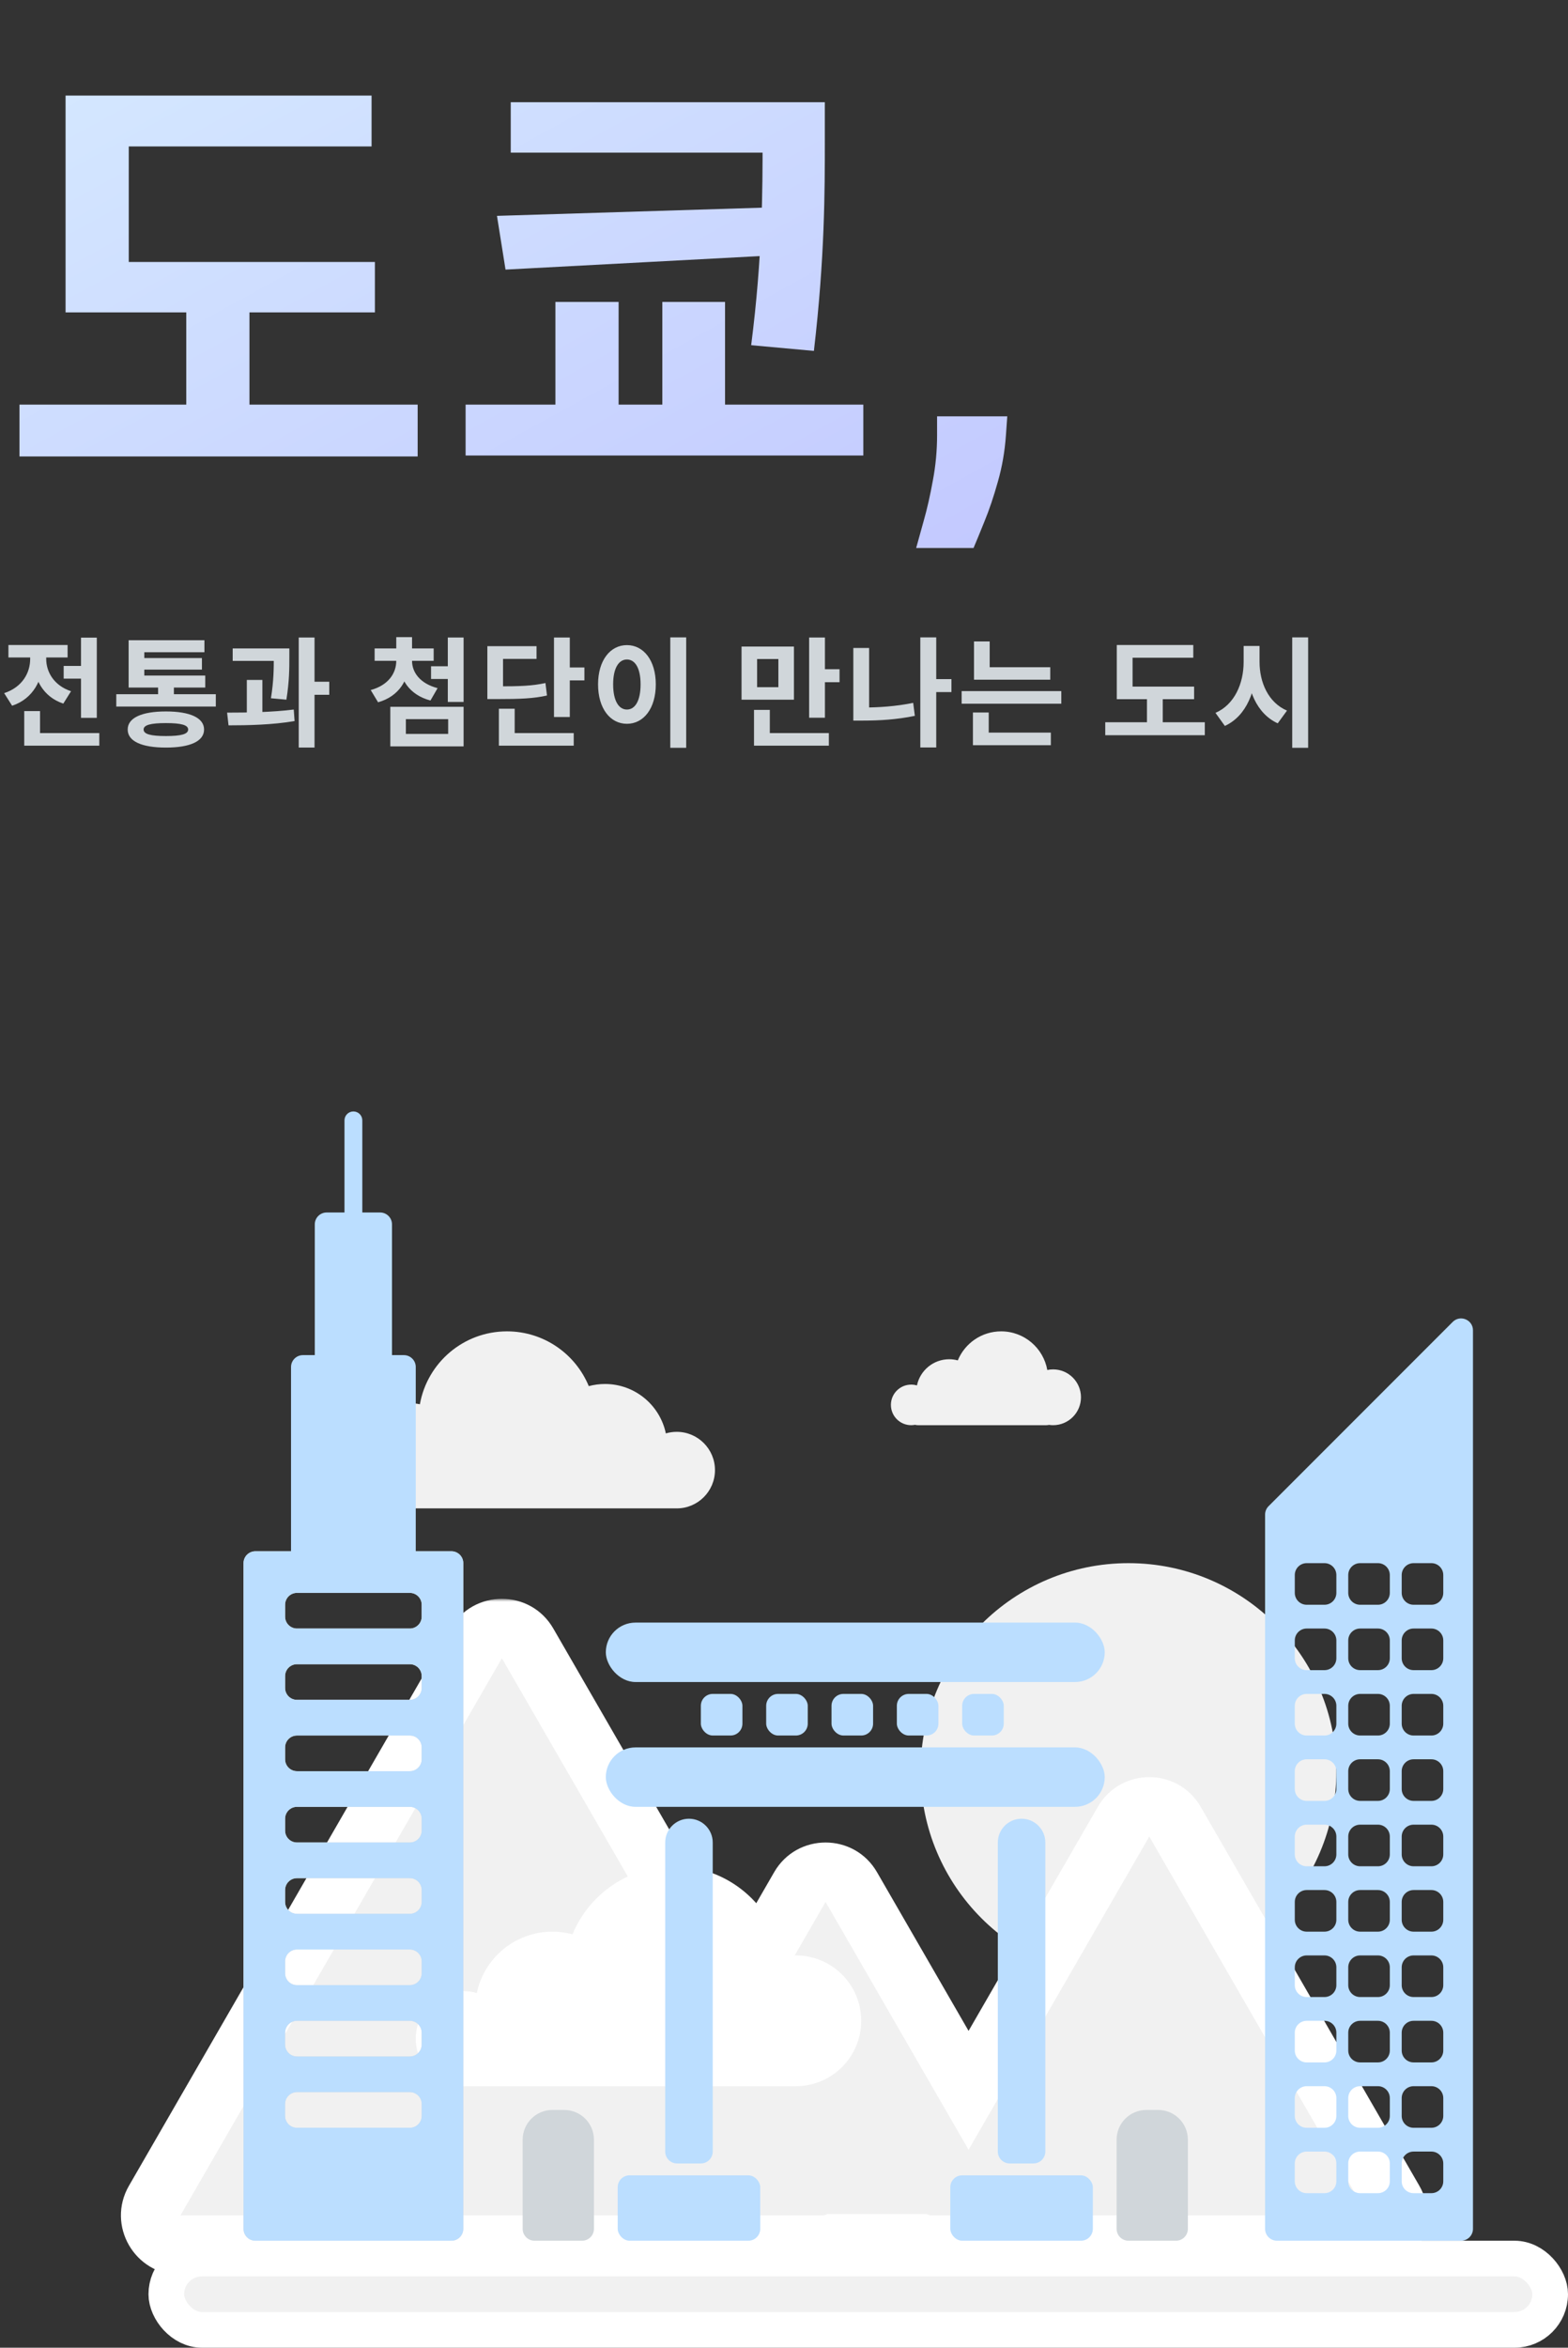 <svg width="264" height="395" viewBox="0 0 264 395" fill="none" xmlns="http://www.w3.org/2000/svg">
<rect x="0" y="0" width="264" height="395" fill="#333333" stroke="none"/>
<circle cx="190" cy="298" r="35" fill="#F1F1F1"/>
<mask id="path-2-outside-1_2287_6585" maskUnits="userSpaceOnUse" x="19.366" y="269" width="221" height="114" fill="black">
<rect fill="white" x="19.366" y="269" width="221" height="114"/>
<path fill-rule="evenodd" clip-rule="evenodd" d="M88.83 276.5C86.906 273.167 82.095 273.167 80.17 276.5L26.044 370.25C24.119 373.583 26.525 377.75 30.374 377.75H138.627C139.188 377.75 139.718 377.662 140.209 377.5H155.112C155.603 377.662 156.133 377.75 156.694 377.75H230.306C234.155 377.75 236.561 373.583 234.636 370.25L197.83 306.5C195.906 303.167 191.094 303.167 189.17 306.5L163.075 351.698L143.33 317.5C141.406 314.167 136.595 314.167 134.67 317.5L123.586 336.698L88.83 276.5Z"/>
</mask>
<path fill-rule="evenodd" clip-rule="evenodd" d="M88.83 276.5C86.906 273.167 82.095 273.167 80.17 276.5L26.044 370.25C24.119 373.583 26.525 377.75 30.374 377.75H138.627C139.188 377.75 139.718 377.662 140.209 377.5H155.112C155.603 377.662 156.133 377.75 156.694 377.75H230.306C234.155 377.75 236.561 373.583 234.636 370.25L197.83 306.5C195.906 303.167 191.094 303.167 189.17 306.5L163.075 351.698L143.33 317.5C141.406 314.167 136.595 314.167 134.67 317.5L123.586 336.698L88.83 276.5Z" fill="#F1F1F1"/>
<path d="M80.17 276.5L84.5 279V279L80.17 276.5ZM88.83 276.5L93.16 274V274L88.83 276.5ZM26.044 370.25L21.713 367.75H21.713L26.044 370.25ZM140.209 377.5V372.5H139.407L138.645 372.751L140.209 377.5ZM155.112 377.5L156.675 372.751L155.914 372.5H155.112V377.5ZM234.636 370.25L230.306 372.75V372.75L234.636 370.25ZM197.83 306.5L193.5 309L197.83 306.5ZM189.17 306.5L193.5 309V309L189.17 306.5ZM163.075 351.698L158.745 354.198L163.075 361.698L167.405 354.198L163.075 351.698ZM143.33 317.5L139 320L143.33 317.5ZM134.67 317.5L139 320L134.67 317.5ZM123.586 336.698L119.256 339.198L123.586 346.698L127.916 339.198L123.586 336.698ZM84.5 279C84.508 278.987 84.513 278.981 84.514 278.979C84.515 278.977 84.515 278.978 84.512 278.981C84.509 278.983 84.505 278.987 84.501 278.99C84.496 278.993 84.492 278.996 84.488 278.998C84.481 279.002 84.478 279.003 84.481 279.002C84.484 279.001 84.491 279 84.5 279C84.51 279 84.517 279.001 84.52 279.002C84.523 279.003 84.52 279.002 84.512 278.998C84.508 278.996 84.504 278.993 84.499 278.99C84.495 278.987 84.491 278.983 84.489 278.981C84.486 278.978 84.485 278.977 84.487 278.979C84.488 278.981 84.493 278.987 84.5 279L93.16 274C89.311 267.333 79.689 267.333 75.84 274L84.5 279ZM30.374 372.75L84.5 279L75.84 274L21.713 367.75L30.374 372.75ZM30.374 372.75C30.359 372.75 30.351 372.749 30.349 372.749C30.346 372.748 30.347 372.748 30.351 372.749C30.355 372.75 30.36 372.752 30.365 372.754C30.37 372.757 30.374 372.759 30.378 372.761C30.385 372.766 30.387 372.768 30.385 372.766C30.383 372.764 30.378 372.758 30.374 372.75C30.369 372.742 30.367 372.735 30.366 372.732C30.365 372.729 30.366 372.732 30.366 372.741C30.366 372.745 30.366 372.75 30.365 372.756C30.365 372.761 30.364 372.766 30.363 372.77C30.362 372.774 30.361 372.775 30.362 372.772C30.363 372.77 30.366 372.763 30.374 372.75L21.713 367.75C17.864 374.417 22.676 382.75 30.374 382.75V372.75ZM138.627 372.75H30.374V382.75H138.627V372.75ZM138.645 372.751C138.651 372.749 138.654 372.748 138.653 372.749C138.652 372.749 138.644 372.75 138.627 372.75V382.75C139.718 382.75 140.776 382.577 141.772 382.249L138.645 372.751ZM155.112 372.5H140.209V382.5H155.112V372.5ZM156.694 372.75C156.677 372.75 156.669 372.749 156.668 372.749C156.667 372.748 156.67 372.749 156.675 372.751L153.549 382.249C154.545 382.577 155.603 382.75 156.694 382.75V372.75ZM230.306 372.75H156.694V382.75H230.306V372.75ZM230.306 372.75C230.313 372.763 230.317 372.77 230.318 372.772C230.318 372.775 230.318 372.774 230.317 372.77C230.316 372.766 230.315 372.761 230.314 372.756C230.314 372.75 230.314 372.745 230.314 372.741C230.314 372.732 230.315 372.729 230.314 372.732C230.313 372.735 230.311 372.742 230.306 372.75C230.301 372.758 230.297 372.764 230.295 372.766C230.292 372.768 230.294 372.766 230.302 372.761C230.305 372.759 230.31 372.757 230.315 372.754C230.32 372.752 230.325 372.75 230.329 372.749C230.333 372.748 230.334 372.748 230.331 372.749C230.329 372.749 230.321 372.75 230.306 372.75V382.75C238.004 382.75 242.815 374.417 238.966 367.75L230.306 372.75ZM193.5 309L230.306 372.75L238.966 367.75L202.16 304L193.5 309ZM193.5 309C193.507 308.987 193.512 308.981 193.514 308.979C193.515 308.977 193.515 308.978 193.512 308.981C193.509 308.983 193.505 308.987 193.501 308.99C193.496 308.993 193.492 308.996 193.488 308.998C193.481 309.002 193.478 309.003 193.48 309.002C193.484 309.001 193.491 309 193.5 309C193.509 309 193.516 309.001 193.52 309.002C193.523 309.003 193.519 309.002 193.512 308.998C193.508 308.996 193.504 308.993 193.499 308.99C193.495 308.987 193.491 308.983 193.488 308.981C193.485 308.978 193.485 308.977 193.486 308.979C193.488 308.981 193.493 308.987 193.5 309L202.16 304C198.311 297.333 188.689 297.333 184.84 304L193.5 309ZM167.405 354.198L193.5 309L184.84 304L158.745 349.198L167.405 354.198ZM139 320L158.745 354.198L167.405 349.198L147.661 315L139 320ZM139 320C139.008 319.987 139.012 319.981 139.014 319.979C139.015 319.977 139.015 319.978 139.012 319.981C139.009 319.983 139.006 319.987 139.001 319.99C138.997 319.993 138.992 319.996 138.988 319.998C138.981 320.002 138.978 320.003 138.981 320.002C138.984 320.001 138.991 320 139 320C139.01 320 139.017 320.001 139.02 320.002C139.023 320.003 139.02 320.002 139.012 319.998C139.008 319.996 139.004 319.993 139 319.99C138.995 319.987 138.991 319.983 138.988 319.981C138.986 319.978 138.985 319.977 138.987 319.979C138.988 319.981 138.993 319.987 139 320L147.661 315C143.812 308.333 134.189 308.333 130.34 315L139 320ZM127.916 339.198L139 320L130.34 315L119.256 334.198L127.916 339.198ZM84.5 279L119.256 339.198L127.916 334.198L93.16 274L84.5 279Z" fill="white" mask="url(#path-2-outside-1_2287_6585)"/>
<path d="M11.04 44.08H63.12V52.56H11.04V44.08ZM3.28 68.08H70.32V76.8H3.28V68.08ZM31.36 47.92H42V70.88H31.36V47.92ZM11.04 16.08H62.56V24.64H21.68V47.76H11.04V16.08ZM93.514 50.8H104.154V71.76H93.514V50.8ZM111.514 50.8H122.074V71.76H111.514V50.8ZM85.994 17.2H132.634V25.68H85.994V17.2ZM78.394 68.08H145.354V76.64H78.394V68.08ZM128.394 17.2H138.874V23.68C138.874 32.08 138.874 43.28 137.034 59.04L126.474 58.08C128.394 43.04 128.394 31.92 128.394 23.68V17.2ZM130.314 34.88V42.96L85.114 45.36L83.674 36.32L130.314 34.88ZM169.592 70.046L169.365 73.227C169.175 75.954 168.721 78.568 168.001 81.068C167.3 83.568 166.552 85.784 165.757 87.716C164.98 89.648 164.365 91.144 163.91 92.204H154.251C154.554 91.144 154.98 89.61 155.53 87.602C156.098 85.614 156.609 83.36 157.064 80.841C157.537 78.341 157.774 75.803 157.774 73.227V70.046H169.592Z" fill="url(#paint0_linear_2287_6585)"/>
<path d="M10.72 112.04H15.04V114.18H10.72V112.04ZM13.64 107.28H16.3V120.78H13.64V107.28ZM4.08 123.34H16.72V125.46H4.08V123.34ZM4.08 119.64H6.74V124.6H4.08V119.64ZM5.08 109.7H7.24V110.86C7.24 114.34 5.6 117.56 2.04 118.74L0.7 116.62C3.76 115.62 5.08 113.2 5.08 110.86V109.7ZM5.64 109.7H7.78V110.86C7.78 113.02 9.04 115.32 11.96 116.3L10.66 118.38C7.22 117.24 5.64 114.16 5.64 110.86V109.7ZM1.42 108.52H11.38V110.62H1.42V108.52ZM19.578 116.8H36.338V118.88H19.578V116.8ZM26.618 114.82H29.278V117.56H26.618V114.82ZM21.658 113.66H34.558V115.68H21.658V113.66ZM21.658 107.72H34.418V109.74H24.298V114.8H21.658V107.72ZM23.558 110.72H33.998V112.66H23.558V110.72ZM27.938 119.7C31.998 119.7 34.358 120.78 34.358 122.74C34.358 124.72 31.998 125.78 27.938 125.78C23.858 125.78 21.498 124.72 21.498 122.74C21.498 120.78 23.858 119.7 27.938 119.7ZM27.938 121.66C25.358 121.66 24.178 121.98 24.178 122.74C24.178 123.52 25.358 123.84 27.938 123.84C30.498 123.84 31.678 123.52 31.678 122.74C31.678 121.98 30.498 121.66 27.938 121.66ZM39.177 109.1H47.157V111.2H39.177V109.1ZM41.557 114.4H44.177V120.68H41.557V114.4ZM46.097 109.1H48.717V110.6C48.717 112.4 48.717 114.64 48.217 117.72L45.617 117.48C46.097 114.52 46.097 112.38 46.097 110.6V109.1ZM50.297 107.26H52.957V125.78H50.297V107.26ZM52.177 114.7H55.437V116.9H52.177V114.7ZM38.477 122.04L38.237 119.9C41.497 119.9 45.817 119.84 49.457 119.38L49.597 121.32C45.857 121.96 41.697 122.04 38.477 122.04ZM66.716 110.52H68.856V111.2C68.856 114.36 67.196 117.16 63.656 118.16L62.416 116.1C65.416 115.28 66.716 113.24 66.716 111.2V110.52ZM67.216 110.52H69.376V111.2C69.376 113.1 70.696 115 73.676 115.78L72.476 117.86C68.916 116.92 67.216 114.24 67.216 111.2V110.52ZM63.076 109.1H73.016V111.18H63.076V109.1ZM66.716 107.2H69.376V110H66.716V107.2ZM72.576 112.1H76.096V114.24H72.576V112.1ZM75.396 107.26H78.056V118.1H75.396V107.26ZM65.716 118.92H78.056V125.58H65.716V118.92ZM75.456 121H68.336V123.48H75.456V121ZM93.275 107.26H95.935V120.64H93.275V107.26ZM95.175 112.3H98.395V114.48H95.175V112.3ZM82.055 115.48H83.595C87.615 115.48 89.615 115.4 91.835 114.92L92.095 117.02C89.835 117.52 87.715 117.62 83.595 117.62H82.055V115.48ZM82.055 108.72H90.335V110.86H84.695V116.62H82.055V108.72ZM83.995 123.34H96.595V125.46H83.995V123.34ZM83.995 119.24H86.655V124.42H83.995V119.24ZM112.853 107.24H115.533V125.82H112.853V107.24ZM105.553 108.54C108.353 108.54 110.413 111.1 110.413 115.14C110.413 119.22 108.353 121.78 105.553 121.78C102.753 121.78 100.693 119.22 100.693 115.14C100.693 111.1 102.753 108.54 105.553 108.54ZM105.553 110.96C104.173 110.96 103.233 112.42 103.233 115.14C103.233 117.9 104.173 119.38 105.553 119.38C106.933 119.38 107.853 117.9 107.853 115.14C107.853 112.42 106.933 110.96 105.553 110.96ZM124.852 108.78H133.672V117.72H124.852V108.78ZM131.052 110.88H127.472V115.62H131.052V110.88ZM136.232 107.26H138.892V120.76H136.232V107.26ZM138.132 112.6H141.352V114.78H138.132V112.6ZM126.952 123.34H139.552V125.46H126.952V123.34ZM126.952 119.44H129.612V124.4H126.952V119.44ZM156.931 114.26H160.191V116.44H156.931V114.26ZM154.951 107.24H157.631V125.76H154.951V107.24ZM143.671 109.02H146.331V120.52H143.671V109.02ZM143.671 119.04H145.271C147.911 119.04 150.771 118.86 153.751 118.26L154.031 120.44C150.971 121.08 147.991 121.24 145.271 121.24H143.671V119.04ZM163.989 112.26H176.829V114.36H163.989V112.26ZM161.909 116.28H178.689V118.4H161.909V116.28ZM163.989 107.92H166.629V113.3H163.989V107.92ZM163.809 123.26H176.929V125.38H163.809V123.26ZM163.809 119.88H166.469V123.82H163.809V119.88ZM188.029 115.52H201.049V117.64H188.029V115.52ZM186.089 121.52H202.849V123.7H186.089V121.52ZM193.109 116.48H195.769V122.22H193.109V116.48ZM188.029 108.52H200.909V110.66H190.689V116.44H188.029V108.52ZM209.387 108.68H211.547V111.38C211.547 116.14 209.907 120.44 206.227 122.14L204.647 119.94C207.867 118.54 209.387 114.98 209.387 111.38V108.68ZM209.907 108.68H212.067V111.38C212.067 114.8 213.527 118.2 216.687 119.56L215.127 121.7C211.547 120.06 209.907 115.94 209.907 111.38V108.68ZM217.567 107.24H220.247V125.82H217.567V107.24Z" fill="#D0D6DA"/>
<path fill-rule="evenodd" clip-rule="evenodd" d="M78.061 351C78.041 351 78.02 351 78 351C73.582 351 70 347.418 70 343C70 338.582 73.582 335 78 335C78.79 335 79.554 335.115 80.275 335.328C81.507 329.43 86.736 325 93 325C94.173 325 95.311 325.155 96.392 325.447C99.165 318.728 105.78 314 113.5 314C122.604 314 130.173 320.577 131.713 329.238C132.451 329.082 133.216 329 134 329C140.075 329 145 333.925 145 340C145 346.075 140.075 351 134 351C133.975 351 133.949 351 133.924 351H113.524C113.516 351 113.508 351 113.5 351C113.492 351 113.484 351 113.476 351H78.061Z" fill="white"/>
<path fill-rule="evenodd" clip-rule="evenodd" d="M154.064 239.725C153.854 239.765 153.636 239.787 153.413 239.787C151.528 239.787 150 238.258 150 236.373C150 234.488 151.528 232.96 153.413 232.96C153.751 232.96 154.076 233.009 154.384 233.1C154.91 230.583 157.141 228.693 159.813 228.693C160.314 228.693 160.799 228.76 161.261 228.884C162.444 226.017 165.266 224 168.56 224C172.444 224 175.673 226.806 176.331 230.502C176.646 230.435 176.972 230.4 177.307 230.4C179.899 230.4 182 232.501 182 235.093C182 237.685 179.899 239.787 177.307 239.787C177.07 239.787 176.838 239.769 176.612 239.736C176.467 239.769 176.315 239.787 176.16 239.787H168.56H159.813H154.56C154.389 239.787 154.223 239.765 154.064 239.725Z" fill="#F1F1F1"/>
<path fill-rule="evenodd" clip-rule="evenodd" d="M113.684 253.782C113.768 253.785 113.853 253.787 113.938 253.787C117.494 253.787 120.378 250.903 120.378 247.346C120.378 243.789 117.494 240.906 113.938 240.906C113.301 240.906 112.687 240.998 112.106 241.17C111.114 236.422 106.905 232.856 101.862 232.856C100.917 232.856 100.001 232.981 99.131 233.216C96.898 227.807 91.573 224 85.358 224C78.029 224 71.936 229.294 70.695 236.267C70.102 236.142 69.486 236.076 68.855 236.076C63.964 236.076 60 240.04 60 244.931C60 249.822 63.964 253.786 68.855 253.786C68.944 253.786 69.032 253.785 69.12 253.783C69.161 253.785 69.202 253.786 69.244 253.786H85.273C85.301 253.787 85.33 253.787 85.358 253.787C85.386 253.787 85.414 253.787 85.443 253.786H101.78C101.807 253.787 101.834 253.787 101.862 253.787C101.89 253.787 101.917 253.787 101.945 253.786H113.547C113.593 253.786 113.639 253.785 113.684 253.782Z" fill="#F1F1F1"/>
<rect x="28" y="380" width="233" height="12" rx="6" fill="#F1F1F1" stroke="white" stroke-width="6"/>
<rect x="102" y="273" width="84" height="10" rx="5" fill="#BBDEFF"/>
<rect x="102" y="294" width="84" height="10" rx="5" fill="#BBDEFF"/>
<rect x="140" y="285" width="7" height="7" rx="2" fill="#BBDEFF"/>
<rect x="129" y="285" width="7" height="7" rx="2" fill="#BBDEFF"/>
<rect x="162" y="285" width="7" height="7" rx="2" fill="#BBDEFF"/>
<rect x="118" y="285" width="7" height="7" rx="2" fill="#BBDEFF"/>
<rect x="151" y="285" width="7" height="7" rx="2" fill="#BBDEFF"/>
<path d="M88 360C88 357.239 90.239 355 93 355H95C97.761 355 100 357.239 100 360V375C100 376.105 99.105 377 98 377H90C88.895 377 88 376.105 88 375V360Z" fill="#D0D6DA"/>
<path d="M188 360C188 357.239 190.239 355 193 355H195C197.761 355 200 357.239 200 360V375C200 376.105 199.105 377 198 377H190C188.895 377 188 376.105 188 375V360Z" fill="#D0D6DA"/>
<path d="M116 306C113.791 306 112 307.791 112 310V362C112 363.105 112.895 364 114 364H118C119.105 364 120 363.105 120 362V310C120 307.791 118.209 306 116 306Z" fill="#BBDEFF"/>
<path d="M172 306C169.791 306 168 307.791 168 310V362C168 363.105 168.895 364 170 364H174C175.105 364 176 363.105 176 362V310C176 307.791 174.209 306 172 306Z" fill="#BBDEFF"/>
<rect x="104" y="366" width="24" height="11" rx="2" fill="#BBDEFF"/>
<rect x="160" y="366" width="24" height="11" rx="2" fill="#BBDEFF"/>
<path fill-rule="evenodd" clip-rule="evenodd" d="M43 261C41.895 261 41 261.895 41 263V375C41 376.105 41.895 377 43 377H76C77.105 377 78 376.105 78 375V263C78 261.895 77.105 261 76 261H43ZM48 270C48 268.895 48.895 268 50 268H69C70.105 268 71 268.895 71 270V272C71 273.105 70.105 274 69 274H50C48.895 274 48 273.105 48 272V270ZM48 282C48 280.895 48.895 280 50 280H69C70.105 280 71 280.895 71 282V284C71 285.105 70.105 286 69 286H50C48.895 286 48 285.105 48 284V282ZM48 294C48 292.895 48.895 292 50 292H69C70.105 292 71 292.895 71 294V296C71 297.105 70.105 298 69 298H50C48.895 298 48 297.105 48 296V294ZM50 304C48.895 304 48 304.895 48 306V308C48 309.105 48.895 310 50 310H69C70.105 310 71 309.105 71 308V306C71 304.895 70.105 304 69 304H50ZM50 316C48.895 316 48 316.895 48 318V320C48 321.105 48.895 322 50 322H69C70.105 322 71 321.105 71 320V318C71 316.895 70.105 316 69 316H50ZM50 352C48.895 352 48 352.895 48 354V356C48 357.105 48.895 358 50 358H69C70.105 358 71 357.105 71 356V354C71 352.895 70.105 352 69 352H50ZM50 340C48.895 340 48 340.895 48 342V344C48 345.105 48.895 346 50 346H69C70.105 346 71 345.105 71 344V342C71 340.895 70.105 340 69 340H50ZM50 328C48.895 328 48 328.895 48 330V332C48 333.105 48.895 334 50 334H69C70.105 334 71 333.105 71 332V330C71 328.895 70.105 328 69 328H50Z" fill="#D9D9D9"/>
<path fill-rule="evenodd" clip-rule="evenodd" d="M58 188.5C58 187.672 58.672 187 59.5 187C60.328 187 61 187.672 61 188.5V204H64C65.105 204 66 204.895 66 206V228H68C69.105 228 70 228.895 70 230V261H76C77.105 261 78 261.895 78 263V375C78 376.105 77.105 377 76 377H43C41.895 377 41 376.105 41 375V263C41 261.895 41.895 261 43 261H49V230C49 228.895 49.895 228 51 228H53V206C53 204.895 53.895 204 55 204H58V188.5ZM50 268C48.895 268 48 268.895 48 270V272C48 273.105 48.895 274 50 274H69C70.105 274 71 273.105 71 272V270C71 268.895 70.105 268 69 268H50ZM50 280C48.895 280 48 280.895 48 282V284C48 285.105 48.895 286 50 286H69C70.105 286 71 285.105 71 284V282C71 280.895 70.105 280 69 280H50ZM50 292C48.895 292 48 292.895 48 294V296C48 297.105 48.895 298 50 298H69C70.105 298 71 297.105 71 296V294C71 292.895 70.105 292 69 292H50ZM48 306C48 304.895 48.895 304 50 304H69C70.105 304 71 304.895 71 306V308C71 309.105 70.105 310 69 310H50C48.895 310 48 309.105 48 308V306ZM48 318C48 316.895 48.895 316 50 316H69C70.105 316 71 316.895 71 318V320C71 321.105 70.105 322 69 322H50C48.895 322 48 321.105 48 320V318ZM48 354C48 352.895 48.895 352 50 352H69C70.105 352 71 352.895 71 354V356C71 357.105 70.105 358 69 358H50C48.895 358 48 357.105 48 356V354ZM48 342C48 340.895 48.895 340 50 340H69C70.105 340 71 340.895 71 342V344C71 345.105 70.105 346 69 346H50C48.895 346 48 345.105 48 344V342ZM48 330C48 328.895 48.895 328 50 328H69C70.105 328 71 328.895 71 330V332C71 333.105 70.105 334 69 334H50C48.895 334 48 333.105 48 332V330Z" fill="#BBDEFF"/>
<path fill-rule="evenodd" clip-rule="evenodd" d="M213.586 253.414C213.211 253.789 213 254.298 213 254.828V375C213 376.104 213.895 377 215 377H246C247.105 377 248 376.104 248 375V223.828C248 222.046 245.846 221.154 244.586 222.414L213.586 253.414ZM220 263C218.895 263 218 263.895 218 265V268C218 269.105 218.895 270 220 270H223C224.105 270 225 269.105 225 268V265C225 263.895 224.105 263 223 263H220ZM220 274C218.895 274 218 274.895 218 276V279C218 280.105 218.895 281 220 281H223C224.105 281 225 280.105 225 279V276C225 274.895 224.105 274 223 274H220ZM218 287C218 285.895 218.895 285 220 285H223C224.105 285 225 285.895 225 287V290C225 291.105 224.105 292 223 292H220C218.895 292 218 291.105 218 290V287ZM220 296C218.895 296 218 296.895 218 298V301C218 302.105 218.895 303 220 303H223C224.105 303 225 302.105 225 301V298C225 296.895 224.105 296 223 296H220ZM218 309C218 307.895 218.895 307 220 307H223C224.105 307 225 307.895 225 309V312C225 313.105 224.105 314 223 314H220C218.895 314 218 313.105 218 312V309ZM220 318C218.895 318 218 318.895 218 320V323C218 324.105 218.895 325 220 325H223C224.105 325 225 324.105 225 323V320C225 318.895 224.105 318 223 318H220ZM218 331C218 329.895 218.895 329 220 329H223C224.105 329 225 329.895 225 331V334C225 335.105 224.105 336 223 336H220C218.895 336 218 335.105 218 334V331ZM220 340C218.895 340 218 340.895 218 342V345C218 346.105 218.895 347 220 347H223C224.105 347 225 346.105 225 345V342C225 340.895 224.105 340 223 340H220ZM218 353C218 351.895 218.895 351 220 351H223C224.105 351 225 351.895 225 353V356C225 357.105 224.105 358 223 358H220C218.895 358 218 357.105 218 356V353ZM220 362C218.895 362 218 362.895 218 364V367C218 368.105 218.895 369 220 369H223C224.105 369 225 368.105 225 367V364C225 362.895 224.105 362 223 362H220ZM236 265C236 263.895 236.895 263 238 263H241C242.105 263 243 263.895 243 265V268C243 269.105 242.105 270 241 270H238C236.895 270 236 269.105 236 268V265ZM238 274C236.895 274 236 274.895 236 276V279C236 280.105 236.895 281 238 281H241C242.105 281 243 280.105 243 279V276C243 274.895 242.105 274 241 274H238ZM236 287C236 285.895 236.895 285 238 285H241C242.105 285 243 285.895 243 287V290C243 291.105 242.105 292 241 292H238C236.895 292 236 291.105 236 290V287ZM238 296C236.895 296 236 296.895 236 298V301C236 302.105 236.895 303 238 303H241C242.105 303 243 302.105 243 301V298C243 296.895 242.105 296 241 296H238ZM236 309C236 307.895 236.895 307 238 307H241C242.105 307 243 307.895 243 309V312C243 313.105 242.105 314 241 314H238C236.895 314 236 313.105 236 312V309ZM238 318C236.895 318 236 318.895 236 320V323C236 324.105 236.895 325 238 325H241C242.105 325 243 324.105 243 323V320C243 318.895 242.105 318 241 318H238ZM236 331C236 329.895 236.895 329 238 329H241C242.105 329 243 329.895 243 331V334C243 335.105 242.105 336 241 336H238C236.895 336 236 335.105 236 334V331ZM238 340C236.895 340 236 340.895 236 342V345C236 346.105 236.895 347 238 347H241C242.105 347 243 346.105 243 345V342C243 340.895 242.105 340 241 340H238ZM236 353C236 351.895 236.895 351 238 351H241C242.105 351 243 351.895 243 353V356C243 357.105 242.105 358 241 358H238C236.895 358 236 357.105 236 356V353ZM238 362C236.895 362 236 362.895 236 364V367C236 368.105 236.895 369 238 369H241C242.105 369 243 368.105 243 367V364C243 362.895 242.105 362 241 362H238ZM227 265C227 263.895 227.895 263 229 263H232C233.105 263 234 263.895 234 265V268C234 269.105 233.105 270 232 270H229C227.895 270 227 269.105 227 268V265ZM229 274C227.895 274 227 274.895 227 276V279C227 280.105 227.895 281 229 281H232C233.105 281 234 280.105 234 279V276C234 274.895 233.105 274 232 274H229ZM227 287C227 285.895 227.895 285 229 285H232C233.105 285 234 285.895 234 287V290C234 291.105 233.105 292 232 292H229C227.895 292 227 291.105 227 290V287ZM229 296C227.895 296 227 296.895 227 298V301C227 302.105 227.895 303 229 303H232C233.105 303 234 302.105 234 301V298C234 296.895 233.105 296 232 296H229ZM227 309C227 307.895 227.895 307 229 307H232C233.105 307 234 307.895 234 309V312C234 313.105 233.105 314 232 314H229C227.895 314 227 313.105 227 312V309ZM229 318C227.895 318 227 318.895 227 320V323C227 324.105 227.895 325 229 325H232C233.105 325 234 324.105 234 323V320C234 318.895 233.105 318 232 318H229ZM227 331C227 329.895 227.895 329 229 329H232C233.105 329 234 329.895 234 331V334C234 335.105 233.105 336 232 336H229C227.895 336 227 335.105 227 334V331ZM229 340C227.895 340 227 340.895 227 342V345C227 346.105 227.895 347 229 347H232C233.105 347 234 346.105 234 345V342C234 340.895 233.105 340 232 340H229ZM227 353C227 351.895 227.895 351 229 351H232C233.105 351 234 351.895 234 353V356C234 357.105 233.105 358 232 358H229C227.895 358 227 357.105 227 356V353ZM229 362C227.895 362 227 362.895 227 364V367C227 368.105 227.895 369 229 369H232C233.105 369 234 368.105 234 367V364C234 362.895 233.105 362 232 362H229Z" fill="#BBDEFF"/>
<defs>
<linearGradient id="paint0_linear_2287_6585" x1="0" y1="0" x2="82.01" y2="148.801" gradientUnits="userSpaceOnUse">
<stop stop-color="#D6EBFF"/>
<stop offset="1" stop-color="#C2C7FF"/>
</linearGradient>
</defs>
</svg>
